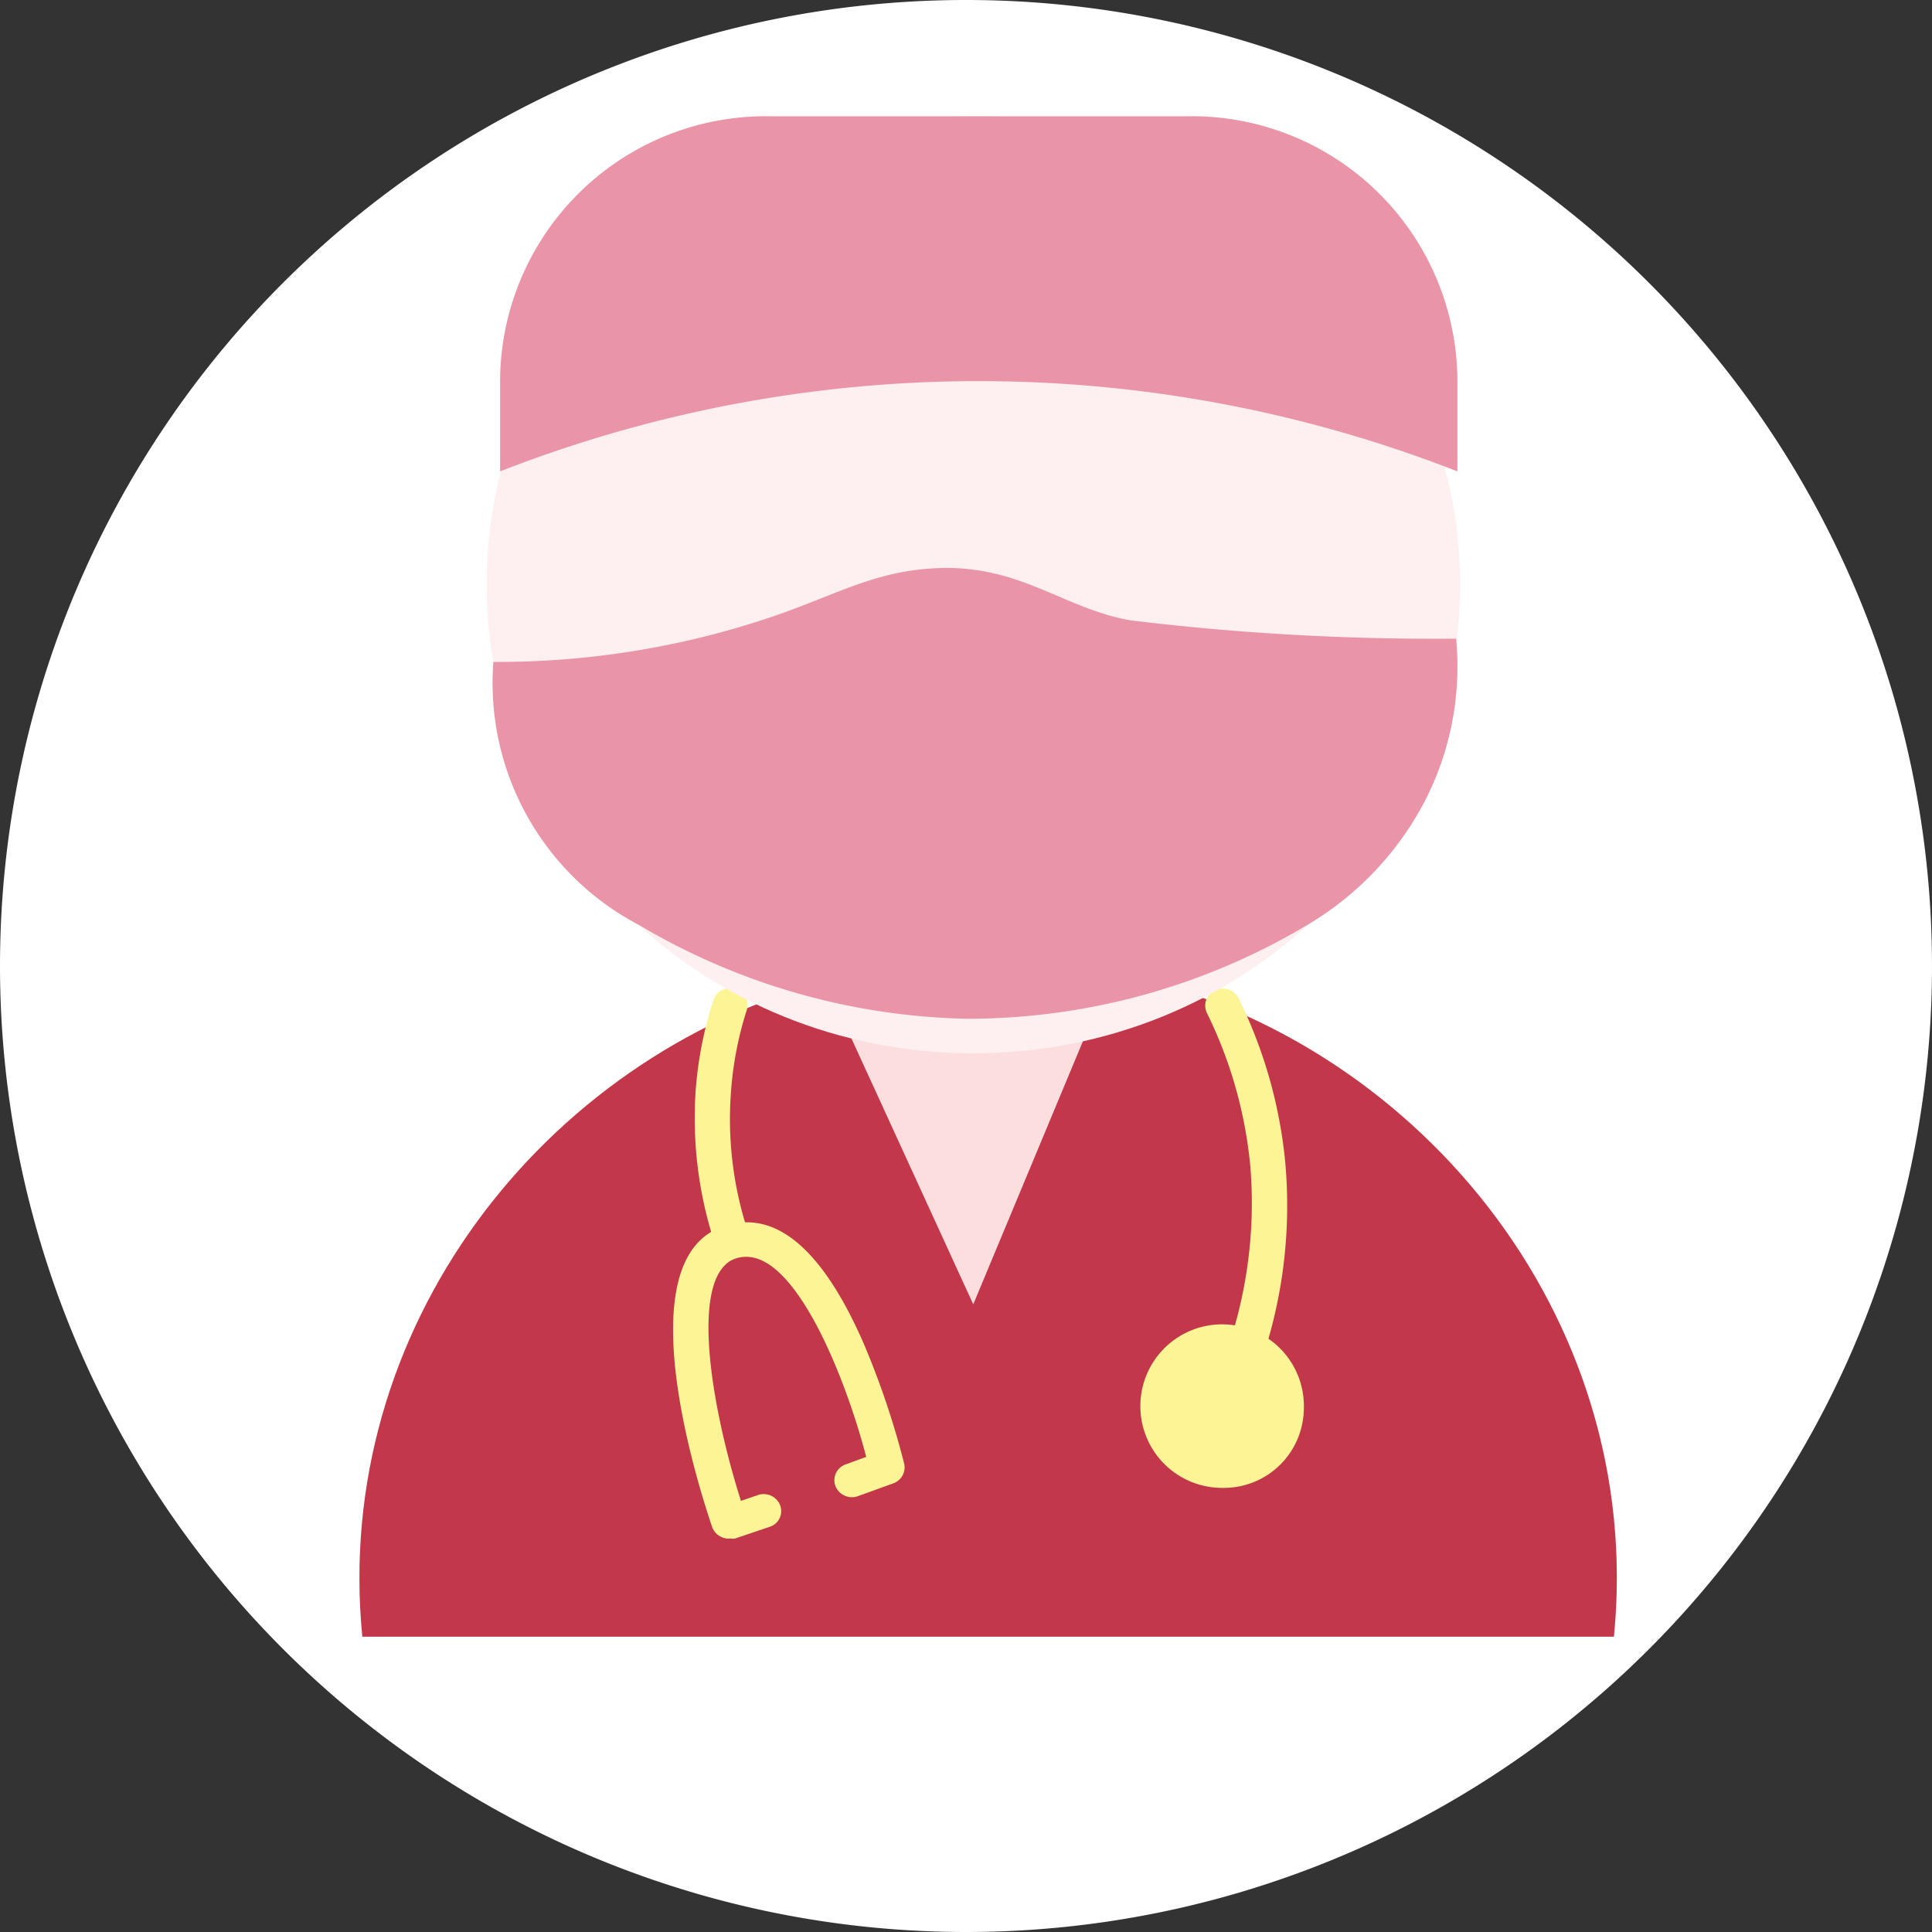 <svg id="Layer_1" data-name="Layer 1" xmlns="http://www.w3.org/2000/svg" xmlns:xlink="http://www.w3.org/1999/xlink" viewBox="0 0 77.26 77.26"><rect x="0" y="0" width="77.26" height="77.26" fill="#333333" stroke="none"/><defs><style>.cls-1{fill:none;}.cls-2{clip-path:url(#clip-path);}.cls-3{fill:#fff;}.cls-4{fill:#fcdede;}.cls-5{fill:#c2384a;}.cls-6{fill:#fdf495;}.cls-7{fill:#fef0f0;}.cls-8{fill:#ea94a7;}</style><clipPath id="clip-path"><rect class="cls-1" width="77.26" height="77.26"/></clipPath></defs><g class="cls-2"><path class="cls-3" d="M38.63,77.26A38.63,38.63,0,1,0,0,38.63,38.64,38.64,0,0,0,38.63,77.26"/><path class="cls-4" d="M14.49,65.45c-1.43-14.53,10.58-27,24.94-27.08S66,50.86,64.54,65.45Z"/><path class="cls-5" d="M44.46,38.87c12.08,2.47,21.35,13.72,20.08,26.58H14.49C13.28,53.16,21.69,42.32,33,39.24l5.92,12.92Z"/><path class="cls-6" d="M48.88,57a.7.7,0,0,1-.64-1A18,18,0,0,0,50,46.64a17.6,17.6,0,0,0-1.74-6.14.67.67,0,0,1,.34-.9.7.7,0,0,1,.93.32,18.87,18.87,0,0,1,1.87,6.6,19.29,19.29,0,0,1-1.87,10.13.71.71,0,0,1-.63.39"/><path class="cls-6" d="M29.19,50a.7.7,0,0,1-.67-.47,16.1,16.1,0,0,1-.71-5.77A15.17,15.17,0,0,1,28.53,40a.68.68,0,0,1,.87-.44.66.66,0,0,1,.46.84,14,14,0,0,0-.64,3.44,14.42,14.42,0,0,0,.65,5.29.68.68,0,0,1-.47.84.76.76,0,0,1-.21,0"/><path class="cls-6" d="M52.14,56.36a3.27,3.27,0,1,0-3.26,3.14,3.2,3.2,0,0,0,3.26-3.14"/><path class="cls-6" d="M29.15,61.53a.67.67,0,0,1-.31-.07.69.69,0,0,1-.36-.39c-.56-1.65-3.22-10,0-11.83a2.8,2.8,0,0,1,1.39-.36c1.71,0,3.28,1.66,4.67,4.85a33.09,33.09,0,0,1,1.62,4.81.68.68,0,0,1-.44.78l-1.41.51a.71.71,0,0,1-.9-.4.67.67,0,0,1,.41-.87l.82-.3c-.87-3.31-2.8-8-4.79-8a1.29,1.29,0,0,0-.64.16c-1.64,1-.68,6.14.42,9.6l.67-.23a.71.71,0,0,1,.9.41.66.66,0,0,1-.43.86l-1.36.46a.59.59,0,0,1-.23,0"/><path class="cls-7" d="M58.39,23.38C58.39,13,49.67,4.65,38.92,4.65S19.46,13,19.46,23.38s8.71,18.74,19.46,18.74,19.47-8.39,19.47-18.74"/><path class="cls-8" d="M52.26,37a26.52,26.52,0,0,1-13.57,3.74A26.72,26.72,0,0,1,25.57,37a10.93,10.93,0,0,1-5.84-10.53A34.19,34.19,0,0,0,31.06,24.6c2.65-.93,4.1-1.85,6.76-1.89,3.14,0,4.82,1.66,7.41,2.1a100.89,100.89,0,0,0,13,.73,11.74,11.74,0,0,1-1.36,6.7A12.47,12.47,0,0,1,52.26,37"/><path class="cls-8" d="M47.48,4.65H30.85A10.63,10.63,0,0,0,20,15.07v3.78a52.56,52.56,0,0,1,38.28,0V15.07A10.62,10.62,0,0,0,47.48,4.65"/></g></svg>